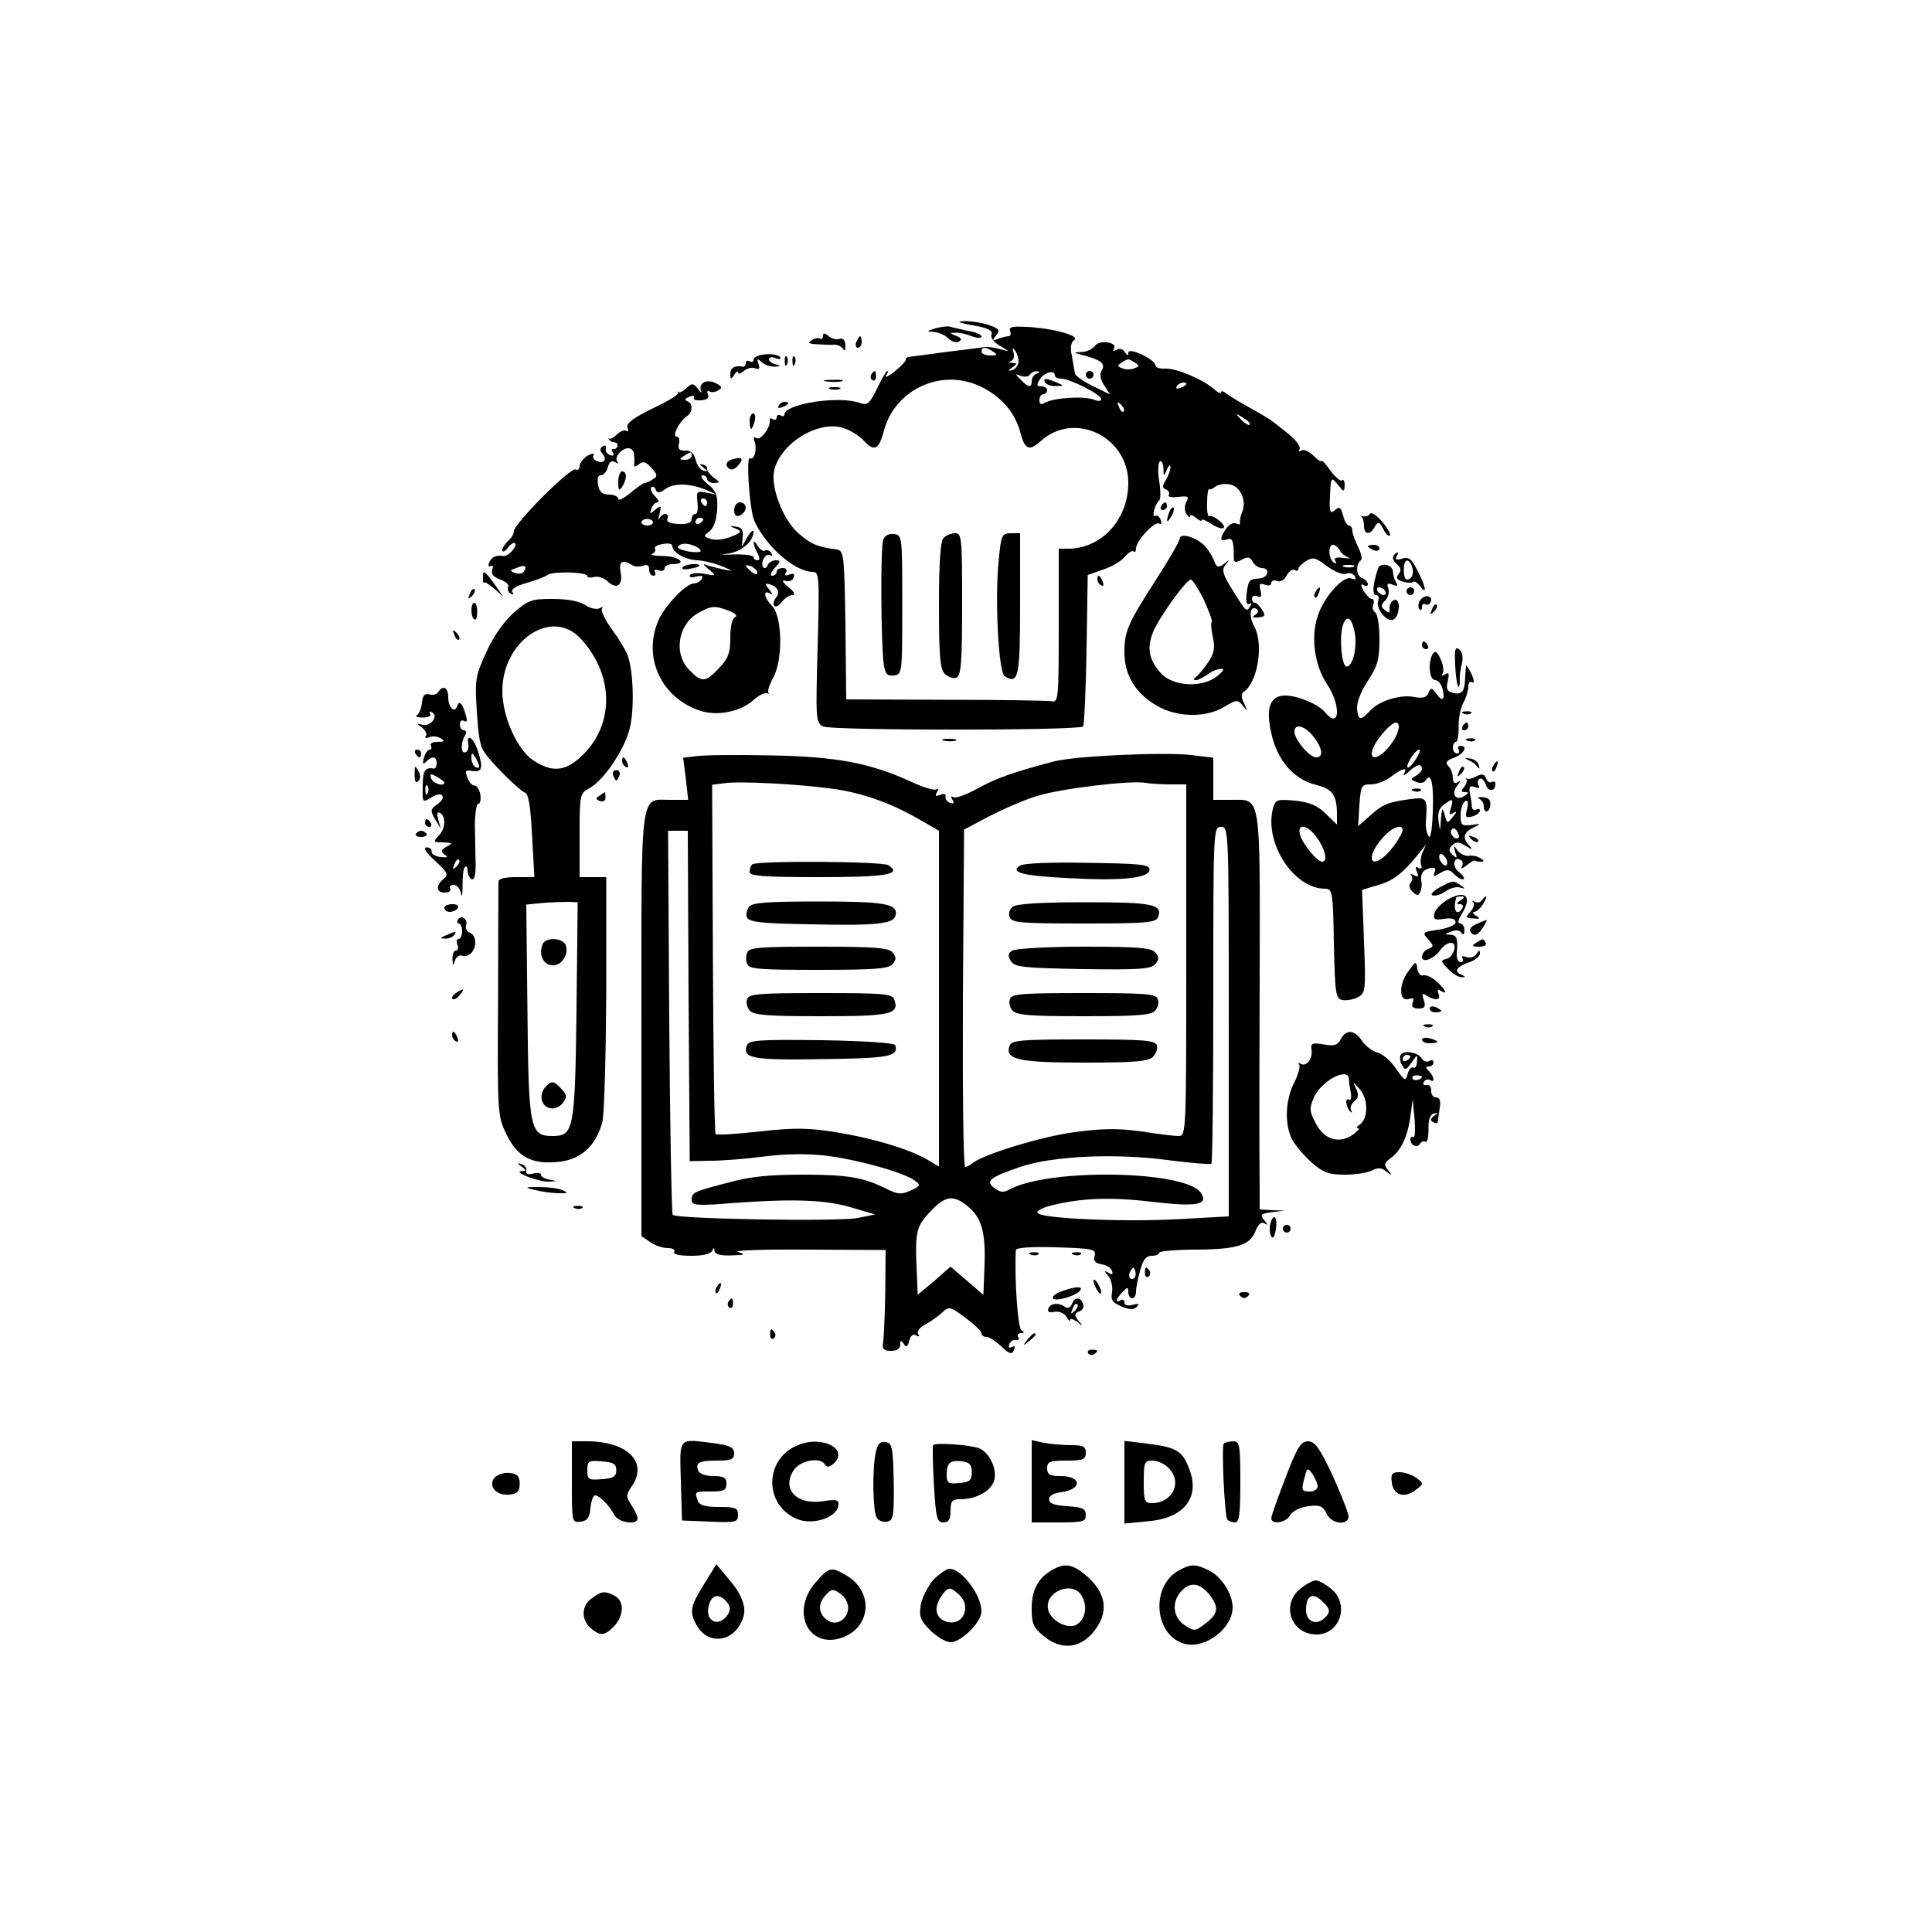 <?xml version="1.0" standalone="no"?>
<!DOCTYPE svg PUBLIC "-//W3C//DTD SVG 20010904//EN"
 "http://www.w3.org/TR/2001/REC-SVG-20010904/DTD/svg10.dtd">
<svg version="1.0" xmlns="http://www.w3.org/2000/svg"
 width="500pt" height="500pt" viewBox="0 0 500 500"
 preserveAspectRatio="xMidYMid meet">

<g transform="translate(0,500) scale(0.1,-0.1)"
fill="#000000" stroke="none">
<path d="M2518 4158 c39 -7 52 -13 48 -24 -3 -8 6 -20 22 -29 26 -15 26 -16 2
-9 -14 4 -32 7 -40 6 -8 -1 -51 -7 -95 -12 -44 -6 -88 -12 -97 -13 -9 0 -15
-4 -14 -7 2 -3 -10 -16 -27 -30 -17 -14 -28 -19 -24 -12 5 6 6 12 3 12 -2 0
-14 -20 -26 -45 -19 -39 -25 -45 -44 -38 -54 20 -196 -2 -196 -30 0 -5 -4 -5
-10 -2 -5 3 -10 1 -10 -5 0 -6 -5 -8 -10 -5 -6 4 -9 3 -8 -2 4 -16 -23 -54
-34 -47 -7 5 -9 1 -5 -9 7 -19 -1 -49 -12 -43 -11 7 -1 -138 12 -164 32 -67
105 -130 151 -130 16 0 17 -15 12 -195 -5 -186 -5 -195 14 -205 20 -11 663
-11 673 0 3 3 7 92 9 198 l3 194 40 14 c22 7 47 22 56 33 9 11 19 17 23 14 3
-4 6 0 6 8 1 20 48 71 60 64 6 -3 7 1 4 9 -3 9 -10 14 -14 11 -5 -3 -6 4 -3
15 3 11 9 22 13 25 4 2 4 25 0 50 -4 25 -3 48 2 51 4 3 8 -5 9 -18 0 -22 1
-22 9 -3 5 11 9 14 9 7 1 -7 -5 -22 -11 -33 -11 -17 -10 -23 0 -26 6 -3 10 -9
7 -14 -4 -5 8 -7 24 -5 26 3 29 1 21 -13 -5 -10 -5 -23 1 -32 5 -7 9 -10 9 -5
0 5 7 3 15 -4 8 -7 15 -10 15 -6 0 4 11 -1 25 -10 14 -9 29 -14 32 -10 7 7
-29 36 -38 30 -3 -2 -6 14 -5 36 0 21 3 37 5 34 2 -2 10 1 17 7 8 6 25 8 39 5
27 -7 42 -44 29 -73 -4 -10 -6 -22 -5 -26 1 -5 -3 -5 -9 -2 -6 4 -18 -1 -25
-11 -19 -25 -19 -38 0 -30 15 5 18 -3 18 -46 0 -14 3 -15 20 -7 16 9 22 8 29
-5 5 -9 16 -16 23 -16 24 0 17 -26 -6 -27 -27 -2 -28 -4 -33 -41 -2 -20 1 -29
7 -25 6 3 7 1 3 -5 -10 -17 -10 -17 -45 39 -27 43 -30 54 -19 68 12 14 11 14
-4 2 -16 -12 -19 -10 -27 10 -5 13 -17 31 -27 40 -24 21 -61 30 -61 15 0 -6
-25 -50 -56 -98 -79 -123 -87 -141 -87 -196 0 -60 29 -107 85 -139 52 -30 127
-31 174 -2 32 19 34 19 48 2 13 -16 13 -16 3 6 -8 15 -8 26 -2 30 37 24 53
124 28 170 -15 27 -11 55 6 45 6 -4 5 -10 -3 -15 -10 -6 -8 -8 7 -7 18 2 20 5
10 20 -6 10 -14 18 -18 18 -5 0 -8 5 -8 11 0 6 6 9 14 6 10 -4 12 0 8 15 -4
17 -2 20 11 15 10 -4 17 -2 17 4 0 6 7 9 15 5 9 -3 19 3 25 15 6 11 15 17 21
14 5 -4 9 -2 9 2 0 5 9 14 20 21 18 11 25 9 54 -13 19 -14 40 -23 49 -20 8 4
18 1 23 -6 5 -9 2 -10 -9 -6 -21 8 -71 -48 -87 -98 -18 -54 -8 -127 24 -175
38 -57 33 -120 -5 -73 -18 21 -71 43 -103 43 -39 0 -51 -32 -36 -97 15 -70 58
-120 115 -134 44 -11 55 -26 55 -78 l0 -25 -30 29 c-21 21 -42 29 -79 33 -48
4 -50 3 -57 -22 -22 -89 55 -206 135 -206 19 0 21 -7 23 -142 3 -131 5 -143
22 -146 10 -2 28 1 40 7 20 11 21 17 16 145 l-5 133 43 13 c39 11 66 33 107
85 l16 20 -9 -20 c-5 -11 -7 -26 -4 -34 3 -8 0 -11 -7 -7 -7 5 -9 1 -4 -10 5
-13 3 -15 -8 -9 -8 4 -11 5 -7 0 4 -4 4 -13 -1 -19 -6 -7 -4 -16 5 -24 12 -11
15 -11 20 1 3 8 4 18 3 23 -4 21 2 32 20 37 14 3 18 1 14 -10 -5 -13 -3 -13
15 -2 17 10 23 10 37 -5 10 -9 20 -14 23 -11 3 3 -3 11 -13 19 -18 13 -13 42
6 30 5 -3 6 -11 2 -17 -4 -7 1 -5 12 3 10 8 20 14 22 13 1 -2 9 -3 16 -3 9 0
8 3 -2 9 -7 5 -21 8 -30 6 -9 -1 -22 5 -29 14 -10 14 -11 14 -6 -4 6 -16 5
-18 -7 -7 -10 9 -10 15 -1 24 10 10 17 10 35 -1 18 -11 20 -11 10 0 -19 19
-16 35 10 47 21 11 21 11 -5 7 -25 -3 -28 -1 -28 25 0 16 5 32 11 36 8 5 10
-1 6 -19 -6 -22 -4 -24 13 -20 11 3 20 10 20 15 0 5 -4 6 -10 3 -5 -3 -10 0
-11 7 0 7 -2 23 -5 35 -3 17 0 21 13 16 10 -4 14 -2 9 5 -3 6 -2 13 3 16 5 4
12 -3 16 -14 6 -20 25 -19 25 1 0 6 -4 8 -9 5 -5 -3 -12 1 -15 9 -4 12 -10 13
-25 6 -10 -6 -21 -8 -25 -6 -3 3 -4 2 -1 -2 3 -3 0 -12 -6 -20 -9 -10 -8 -13
2 -13 11 0 11 -2 -1 -10 -22 -14 -36 5 -19 26 9 12 10 15 2 10 -9 -5 -13 -1
-13 11 0 11 -5 24 -12 31 -8 8 -5 14 15 21 26 10 37 31 16 31 -5 0 -7 -4 -4
-10 3 -5 1 -10 -4 -10 -6 0 -11 7 -11 15 0 8 4 15 8 15 4 0 7 17 7 37 -1 20 4
48 11 62 8 14 14 34 14 44 0 11 5 15 11 11 9 -5 -3 28 -16 44 -1 1 -2 -11 -3
-28 -1 -40 -8 -49 -32 -43 -16 4 -18 11 -13 31 4 19 3 23 -7 17 -8 -5 -11 -4
-6 3 3 6 1 22 -6 37 -8 18 -14 22 -20 13 -13 -22 -9 -68 6 -68 7 0 16 -10 19
-22 8 -29 0 -36 -16 -13 -12 16 -14 16 -20 2 -5 -12 -14 -15 -36 -11 -36 8
-93 -10 -116 -36 -24 -26 -30 -25 -33 6 -1 16 10 45 28 72 25 38 30 55 30 108
0 35 -5 66 -11 69 -6 4 -8 13 -5 21 3 8 1 14 -4 14 -5 0 -14 10 -21 21 -8 15
-8 19 0 15 6 -4 11 -3 11 2 0 6 -7 13 -15 16 -16 6 -17 36 -3 46 4 3 1 18 -7
34 -8 16 -15 35 -15 42 0 8 -4 14 -9 14 -5 0 -12 12 -15 26 -6 21 -9 24 -21
14 -13 -11 -15 -5 -13 37 2 49 3 50 20 29 16 -20 17 -20 18 -2 0 11 -3 16 -7
13 -3 -4 -17 8 -30 25 -12 18 -23 29 -23 25 0 -4 -9 2 -20 13 -12 12 -26 18
-32 14 -6 -4 -8 -3 -5 4 4 5 -8 22 -25 36 -18 15 -38 30 -44 35 -5 4 -32 21
-60 36 -27 15 -55 32 -61 37 -7 6 -13 7 -13 3 0 -5 -8 -1 -17 7 -29 26 -98 55
-126 54 -15 -1 -27 3 -27 9 -1 15 -70 48 -70 32 0 -8 -3 -8 -9 2 -5 8 -14 10
-21 6 -8 -5 -11 -4 -7 2 11 17 -37 25 -49 8 -6 -8 -22 -16 -35 -16 -21 -1 -21
-2 -4 -6 54 -14 66 -23 57 -40 -7 -12 -5 -24 6 -41 l15 -23 -45 22 c-24 12
-45 26 -46 33 -1 6 -5 26 -8 45 -5 22 -2 36 6 41 17 11 -57 31 -123 34 -37 2
-47 0 -43 -11 3 -7 1 -13 -3 -13 -5 0 -18 -3 -28 -7 -15 -6 -16 -4 -5 9 11 14
8 17 -19 27 -18 6 -46 10 -63 10 -23 -1 -16 -4 22 -11z m52 -68 c12 -8 11 -10
-7 -10 -13 0 -23 5 -23 10 0 13 11 13 30 0z m66 -28 c-2 -9 -9 -18 -17 -20
-11 -3 -11 -1 1 7 13 10 13 11 0 12 -9 0 -11 2 -3 5 7 3 9 13 6 22 -4 13 -3
14 5 3 5 -7 9 -21 8 -29z m302 -1 c11 -7 11 -9 -2 -14 -9 -4 -23 -4 -32 0 -13
5 -13 7 -2 14 7 5 15 9 18 9 3 0 11 -4 18 -9z m-255 -28 c-7 -2 -13 -11 -13
-19 0 -18 -8 -18 -28 3 -16 16 -16 16 0 10 10 -3 20 -2 23 3 4 6 12 10 18 9 9
0 9 -2 0 -6z m47 -5 c0 -4 7 -8 16 -8 23 0 104 -41 104 -53 0 -5 -8 -6 -17 -2
-27 11 -107 6 -130 -8 -8 -5 -13 -3 -13 7 0 9 5 16 10 16 6 0 10 5 10 10 0 6
-7 10 -15 10 -12 0 -13 4 -4 18 12 19 39 26 39 10z m-195 -27 c54 -25 91 -67
105 -118 12 -47 23 -52 54 -24 87 78 226 11 226 -109 0 -94 -69 -170 -156
-170 l-24 0 0 -199 c0 -184 -1 -199 -17 -196 -10 2 -134 4 -275 4 l-258 1 -2
192 c-3 184 -4 193 -23 196 -51 7 -67 14 -100 43 -39 35 -72 120 -61 163 18
73 122 133 185 106 16 -6 37 -20 47 -31 27 -29 39 -23 52 28 29 105 147 160
247 114z m535 5 c0 -2 -7 -7 -16 -10 -8 -3 -12 -2 -9 4 6 10 25 14 25 6z
m-162 -71 c-3 -3 -9 2 -12 12 -6 14 -5 15 5 6 7 -7 10 -15 7 -18z m326 -34
c-2 -3 -12 3 -22 13 -16 17 -16 18 5 5 12 -7 20 -15 17 -18z m233 -325 c4 -8
15 -16 23 -19 8 -2 2 -3 -13 -1 -19 3 -26 0 -21 -8 4 -7 3 -8 -4 -4 -14 9 -16
46 -2 46 5 0 13 -6 17 -14z m36 -43 c-7 -2 -19 -2 -25 0 -7 3 -2 5 12 5 14 0
19 -2 13 -5z m-388 -84 c13 -29 23 -55 21 -58 -3 -4 -1 -22 3 -41 6 -27 3 -42
-13 -65 -11 -16 -25 -33 -31 -37 -7 -5 -7 -8 1 -8 5 0 19 7 30 15 10 8 26 14
34 14 10 1 6 -6 -10 -19 -38 -30 -110 -27 -143 5 -33 34 -40 67 -23 109 16 39
86 136 98 136 4 0 19 -23 33 -51z m391 -86 c7 -38 -5 -88 -21 -88 -12 0 -19
68 -11 102 9 34 24 28 32 -14z m114 -244 c0 -26 -41 -78 -62 -79 -16 0 -7 30
18 59 26 32 44 40 44 20z m-221 -25 c24 -31 27 -54 7 -54 -17 0 -56 46 -56 66
0 23 27 16 49 -12z m265 -59 c-9 -14 -19 -24 -21 -21 -6 6 20 46 30 46 4 0 0
-11 -9 -25z m16 -25 c0 -5 -7 -13 -16 -18 -15 -8 -14 -10 2 -16 9 -4 21 -2 24
5 14 22 21 -10 18 -85 -2 -45 -6 -69 -11 -60 -5 8 -8 25 -7 37 5 58 2 64 -32
60 -62 -8 -78 -13 -110 -42 l-33 -29 3 54 c4 51 5 54 30 54 15 0 38 9 52 20
29 22 44 26 34 8 -4 -7 2 -5 12 5 20 19 34 22 34 7z m75 -101 c-6 -16 -4 -20
6 -13 10 6 10 3 -1 -10 -14 -18 -15 -18 -21 5 -6 21 -7 19 -10 -11 -2 -34 -2
-34 -6 -5 -3 20 1 33 13 42 24 18 26 17 19 -8z m-346 -78 c21 -30 28 -61 13
-61 -13 0 -49 43 -57 68 -10 33 19 29 44 -7z m221 21 c0 -11 -30 -55 -48 -69
-39 -32 -44 2 -6 46 24 29 54 41 54 23z m145 -20 c-8 -8 -25 10 -19 20 4 6 9
5 15 -3 4 -7 6 -15 4 -17z m-31 -57 c3 -8 1 -15 -3 -15 -5 0 -11 7 -15 15 -3
8 -1 15 3 15 5 0 11 -7 15 -15z"/>
<path d="M2705 4010 c3 -5 16 -10 28 -9 21 0 21 1 2 9 -28 12 -37 12 -30 0z"/>
<path d="M2286 3604 c-8 -20 -6 -271 1 -322 4 -27 9 -32 27 -30 21 3 21 7 21
183 0 176 0 180 -21 183 -13 2 -24 -4 -28 -14z"/>
<path d="M2442 3608 c-8 -8 -12 -61 -12 -174 0 -133 3 -165 15 -178 9 -8 22
-13 30 -10 12 5 15 37 15 190 0 171 -1 184 -18 184 -10 0 -23 -5 -30 -12z"/>
<path d="M2585 3554 c-11 -100 -1 -294 15 -304 36 -22 40 -3 40 186 l0 184
-24 0 c-23 0 -25 -5 -31 -66z"/>
<path d="M3658 2953 c7 -3 16 -2 19 1 4 3 -2 6 -13 5 -11 0 -14 -3 -6 -6z"/>
<path d="M2420 4150 c-23 -7 -23 -8 -3 -9 12 -1 29 -8 37 -17 9 -8 21 -12 28
-8 8 5 6 10 -8 15 -16 6 -16 8 -2 8 9 1 28 -3 42 -9 14 -5 26 -6 26 -1 0 5
-16 12 -36 15 -19 4 -41 9 -47 11 -7 1 -23 -1 -37 -5z"/>
<path d="M2130 4131 c0 -7 -4 -10 -8 -7 -4 2 -14 1 -22 -5 -11 -6 -7 -9 15
-10 17 -1 37 -2 45 -1 8 0 18 -5 22 -11 4 -7 6 -3 6 10 -1 13 -7 19 -15 16 -7
-3 -20 0 -28 7 -11 9 -15 9 -15 1z"/>
<path d="M2216 4115 c-3 -8 -1 -15 4 -15 6 0 10 7 10 15 0 8 -2 15 -4 15 -2 0
-6 -7 -10 -15z"/>
<path d="M1973 4082 c-13 -2 -23 -8 -23 -13 0 -6 -4 -7 -10 -4 -5 3 -10 1 -10
-4 0 -6 -3 -10 -7 -10 -22 4 -33 -3 -33 -18 0 -15 2 -16 10 -3 5 8 10 11 10 6
0 -5 7 -3 15 4 8 7 21 10 29 7 11 -4 13 -1 9 11 -5 14 -3 15 8 5 7 -7 22 -12
34 -12 16 1 17 2 3 6 -10 2 -18 8 -18 13 0 5 7 7 15 4 8 -4 15 -4 15 -1 0 8
-24 13 -47 9z"/>
<path d="M2031 4064 c0 -11 3 -14 6 -6 3 7 2 16 -1 19 -3 4 -6 -2 -5 -13z"/>
<path d="M2051 4064 c0 -11 3 -14 6 -6 3 7 2 16 -1 19 -3 4 -6 -2 -5 -13z"/>
<path d="M2255 4031 c-3 -5 -2 -12 3 -15 5 -3 9 1 9 9 0 17 -3 19 -12 6z"/>
<path d="M2810 4030 c0 -5 5 -10 10 -10 6 0 10 5 10 10 0 6 -4 10 -10 10 -5 0
-10 -4 -10 -10z"/>
<path d="M1821 4010 c-8 -4 -10 -14 -7 -21 4 -8 1 -6 -7 4 -13 16 -16 16 -30
3 -8 -8 -17 -13 -21 -11 -3 3 -4 2 -1 -2 3 -3 -27 -22 -66 -40 -51 -25 -69
-39 -65 -49 3 -8 2 -13 -3 -9 -5 3 -16 -1 -24 -9 -8 -8 -17 -13 -21 -11 -3 3
-3 2 0 -2 3 -5 10 -8 15 -8 5 0 8 -4 7 -10 -2 -5 -7 -9 -11 -7 -5 1 -5 -3 -1
-9 4 -7 2 -10 -7 -7 -8 3 -13 11 -11 17 1 7 -2 10 -8 6 -8 -5 -8 -11 -1 -19
13 -16 4 -27 -15 -19 -8 3 -11 10 -8 15 4 6 -3 5 -15 -1 -11 -7 -21 -19 -21
-27 0 -8 -5 -12 -10 -9 -12 8 -160 -140 -160 -160 0 -7 -7 -18 -15 -25 -8 -7
-15 -18 -15 -24 0 -6 7 -3 14 6 7 10 16 15 19 12 7 -7 -18 -35 -30 -33 -19 3
-31 -2 -37 -17 -3 -8 -2 -12 4 -9 6 3 7 -1 4 -9 -4 -11 3 -19 21 -26 14 -5 24
-14 20 -19 -3 -5 0 -13 6 -17 8 -4 9 -3 5 4 -4 7 10 16 36 23 24 7 48 16 55
21 13 10 103 8 103 -3 0 -4 8 -5 19 -2 10 2 25 -3 34 -12 23 -22 40 -9 33 25
-5 28 5 33 31 17 6 -4 18 -4 27 -1 11 4 16 1 16 -10 0 -9 5 -16 11 -16 5 0 7
4 4 10 -3 6 1 7 9 4 9 -3 16 -1 16 5 0 6 9 11 20 11 40 0 19 20 -22 21 -24 0
-37 3 -30 6 6 2 10 8 7 13 -3 4 6 10 20 12 14 3 25 1 25 -5 0 -17 34 -36 65
-37 17 -1 46 -8 65 -16 26 -11 28 -13 8 -9 -14 3 -34 8 -45 11 -16 6 -16 5 2
-10 19 -16 19 -17 -12 -11 -17 3 -34 2 -37 -3 -4 -6 3 -8 16 -4 14 3 19 2 14
-6 -4 -7 -13 -12 -20 -12 -21 0 -77 -59 -93 -98 -40 -96 10 -200 111 -232 45
-14 105 -1 138 30 11 10 25 17 32 16 6 -2 8 -1 5 1 -4 2 2 21 13 41 25 48 22
158 -4 184 -21 21 -24 43 -5 32 7 -5 7 -2 -2 10 -12 15 -12 17 0 14 21 -5 29
-21 17 -35 -6 -8 -8 -17 -4 -21 4 -4 13 1 20 11 7 9 19 17 27 17 9 0 4 9 -11
21 -15 12 -18 19 -8 16 9 -3 19 0 22 8 3 10 0 12 -11 8 -11 -4 -14 -2 -9 5 4
7 1 12 -8 12 -9 0 -16 -4 -16 -10 0 -5 -5 -10 -12 -10 -6 0 -3 9 7 20 16 17
16 20 2 20 -8 0 -17 -6 -20 -12 -2 -7 -7 -10 -11 -7 -10 10 5 40 17 32 6 -3 7
-1 3 6 -4 6 -11 9 -16 6 -5 -3 -13 3 -19 12 -14 23 -14 7 -1 -18 7 -13 7 -19
0 -19 -5 0 -10 4 -10 8 0 5 -24 8 -52 7 -30 -1 -37 0 -16 2 36 4 69 32 68 58
-1 5 -7 -1 -16 -15 l-14 -25 2 25 c2 18 -2 25 -17 27 -19 3 -19 2 -1 -5 17 -7
16 -10 -12 -21 -17 -7 -40 -10 -52 -6 -20 6 -20 8 -4 20 11 8 18 28 20 56 2
37 -2 48 -24 66 -15 12 -21 22 -14 23 6 0 12 -4 12 -10 0 -5 8 -10 18 -10 16
1 16 2 -1 14 -10 8 -18 18 -17 22 1 5 -4 10 -12 12 -9 2 -8 0 2 -8 13 -10 13
-11 0 -8 -8 3 -17 15 -20 29 -4 16 -13 24 -27 23 -15 -1 -19 4 -16 17 3 11 0
19 -6 19 -13 0 7 40 27 53 15 10 16 34 0 39 -7 3 -5 7 6 11 9 4 15 3 12 -2 -3
-5 5 -8 18 -7 16 1 22 6 18 15 -3 8 -1 12 4 8 6 -3 16 -2 23 3 11 6 10 10 -6
18 -10 6 -25 7 -32 2z m-180 -187 c1 -10 1 -22 0 -27 -1 -5 4 -4 12 2 11 9 18
8 33 -9 16 -17 16 -22 4 -29 -8 -6 -18 -10 -22 -10 -3 0 -20 -12 -37 -26 -17
-14 -31 -21 -31 -15 0 6 -11 11 -24 11 -17 0 -25 7 -28 25 -3 16 -1 25 7 25 7
0 15 9 18 21 4 14 10 18 19 13 7 -4 10 -4 6 1 -10 10 10 35 28 35 8 0 15 -8
15 -17z m149 -3 c0 -5 -8 -10 -17 -10 -15 0 -16 2 -3 10 19 12 20 12 20 0z
m40 -89 l25 -11 -27 5 c-25 5 -26 3 -23 -25 2 -16 0 -30 -5 -30 -6 0 -10 -6
-10 -14 0 -9 -11 -13 -34 -12 -22 1 -32 5 -29 14 3 6 1 12 -5 12 -6 0 -13 -6
-16 -12 -3 -7 -3 -2 1 12 5 22 4 23 -11 11 -14 -12 -16 -12 -10 3 3 9 10 16
16 16 5 0 2 7 -7 16 -9 9 -13 19 -9 23 4 3 9 0 11 -6 4 -10 10 -10 26 2 22 16
66 14 107 -4z m0 -31 c0 -5 -2 -10 -4 -10 -3 0 -8 5 -11 10 -3 6 -1 10 4 10 6
0 11 -4 11 -10z m-140 -52 c0 -4 -7 -8 -15 -8 -8 0 -15 4 -15 8 0 5 7 9 15 9
8 0 15 -4 15 -9z m130 8 c0 -3 -4 -8 -10 -11 -5 -3 -10 -1 -10 4 0 6 5 11 10
11 6 0 10 -2 10 -4z m-9 -84 c-7 -2 -24 -1 -38 3 -20 5 -23 9 -13 15 7 5 24 3
38 -3 13 -6 19 -13 13 -15z m-455 -51 c-4 -6 -14 -7 -23 -4 -15 6 -14 7 3 13
22 9 29 6 20 -9z m604 -3 c0 -6 -6 -5 -15 2 -8 7 -15 14 -15 16 0 2 7 1 15 -2
8 -4 15 -11 15 -16z m-73 -99 c16 -6 22 -13 16 -16 -8 -3 -13 -23 -13 -53 0
-39 -5 -54 -29 -79 -35 -37 -45 -38 -76 -6 -43 42 -31 120 23 149 33 19 43 19
79 5z"/>
<path d="M1600 3753 c0 -22 2 -25 10 -13 13 20 13 40 0 40 -5 0 -10 -12 -10
-27z"/>
<path d="M2138 4013 c12 -2 30 -2 40 0 9 3 -1 5 -23 4 -22 0 -30 -2 -17 -4z"/>
<path d="M2148 3993 c6 -2 18 -2 25 0 6 3 1 5 -13 5 -14 0 -19 -2 -12 -5z"/>
<path d="M2015 3950 c-3 -6 1 -7 9 -4 18 7 21 14 7 14 -6 0 -13 -4 -16 -10z"/>
<path d="M1940 3910 c0 -11 2 -20 4 -20 2 0 6 9 9 20 3 11 1 20 -4 20 -5 0 -9
-9 -9 -20z"/>
<path d="M1898 3812 c-19 -4 -24 -17 -9 -26 5 -3 14 1 21 9 15 18 12 23 -12
17z"/>
<path d="M1900 3680 c0 -13 5 -18 15 -14 8 4 15 12 15 20 0 8 -7 14 -15 14 -8
0 -15 -9 -15 -20z"/>
<path d="M3005 3690 c-3 -5 -1 -10 4 -10 6 0 11 5 11 10 0 6 -2 10 -4 10 -3 0
-8 -4 -11 -10z"/>
<path d="M3026 3675 c-9 -26 -7 -32 5 -12 6 10 9 21 6 23 -2 3 -7 -2 -11 -11z"/>
<path d="M3545 3670 c-3 -5 -11 -8 -18 -6 -7 1 -9 1 -4 -1 4 -3 7 -13 7 -24 0
-23 16 -25 28 -2 9 14 11 14 22 -6 6 -13 14 -20 17 -17 3 3 -6 19 -20 36 -14
16 -28 26 -32 20z"/>
<path d="M3540 3586 c0 -2 7 -6 15 -10 8 -3 15 -1 15 4 0 6 -7 10 -15 10 -8 0
-15 -2 -15 -4z"/>
<path d="M3606 3561 c-3 -5 1 -14 9 -21 11 -9 12 -16 5 -25 -8 -10 -6 -15 10
-20 12 -4 24 -4 27 -1 3 3 12 -2 19 -12 19 -25 13 4 -10 46 -13 26 -21 32 -38
26 -14 -4 -18 -2 -14 5 4 6 5 11 2 11 -3 0 -7 -4 -10 -9z m48 -27 c7 -17 0
-34 -13 -34 -5 0 -8 11 -8 25 0 28 12 33 21 9z"/>
<path d="M1766 3531 c-3 -4 6 -6 19 -3 14 2 25 6 25 8 0 8 -39 4 -44 -5z"/>
<path d="M3566 3528 c-14 -43 -15 -68 -5 -68 6 0 9 -6 6 -14 -8 -20 21 -56 38
-50 18 7 21 58 3 51 -7 -2 -12 -12 -12 -21 2 -13 -1 -14 -12 -5 -11 9 -11 13
1 25 8 8 11 22 8 31 -5 13 -2 15 11 10 12 -5 15 -3 9 6 -4 6 -8 19 -8 27 0 19
-34 26 -39 8z m19 -58 c3 -5 2 -10 -4 -10 -5 0 -13 5 -16 10 -3 6 -2 10 4 10
5 0 13 -4 16 -10z"/>
<path d="M1250 3510 c0 -5 0 -12 0 -15 0 -3 2 -4 4 -2 2 1 14 -7 27 -18 l22
-20 -23 33 c-25 34 -30 38 -30 22z"/>
<path d="M2840 3501 c0 -6 4 -13 10 -16 6 -3 7 1 4 9 -7 18 -14 21 -14 7z"/>
<path d="M1216 3463 c-6 -14 -5 -15 5 -6 7 7 10 15 7 18 -3 3 -9 -2 -12 -12z"/>
<path d="M3405 3469 c-4 -6 -5 -12 -2 -15 2 -3 7 2 10 11 7 17 1 20 -8 4z"/>
<path d="M3640 3470 c0 -5 5 -10 10 -10 6 0 10 5 10 10 0 6 -4 10 -10 10 -5 0
-10 -4 -10 -10z"/>
<path d="M3673 3443 c-3 -8 -3 -17 1 -20 3 -4 6 -1 6 6 0 7 4 10 9 7 5 -3 11
0 14 7 3 8 -2 14 -10 14 -8 0 -17 -7 -20 -14z"/>
<path d="M1328 3413 c-25 -23 -53 -63 -70 -102 -26 -56 -29 -72 -25 -135 5
-86 9 -107 22 -125 21 -30 91 -98 103 -102 10 -3 15 -35 19 -112 l6 -107 -47
0 c-30 0 -46 -4 -46 -12 0 -7 -1 -146 -1 -309 -2 -289 -1 -298 21 -343 28 -60
66 -80 134 -73 59 5 99 42 115 104 5 21 9 172 10 336 l0 297 -34 0 -35 0 0
108 c0 106 1 109 25 122 36 19 89 96 104 152 13 47 11 151 -5 193 -4 11 -22
41 -40 66 -19 25 -30 50 -26 54 4 5 1 5 -6 1 -7 -4 -24 -1 -37 8 -15 10 -46
16 -85 16 -55 0 -63 -3 -102 -37z m174 -65 c86 -92 89 -219 8 -300 -45 -45
-80 -49 -131 -15 -41 28 -78 111 -79 177 -1 131 127 218 202 138z m-10 -963
c-4 -309 -7 -325 -62 -325 -59 0 -62 19 -65 325 l-3 274 41 4 c23 2 53 3 67 3
l25 -1 -3 -280z"/>
<path d="M1404 2556 c-10 -26 1 -51 23 -54 25 -4 46 27 37 52 -8 20 -53 21
-60 2z"/>
<path d="M1410 2185 c-16 -20 -9 -49 14 -53 11 -3 26 4 33 14 11 15 10 21 -4
36 -20 22 -27 22 -43 3z"/>
<path d="M1220 3421 c0 -11 3 -22 8 -24 4 -3 7 6 7 19 0 13 -3 24 -7 24 -5 0
-8 -9 -8 -19z"/>
<path d="M3706 3423 c-6 -14 -5 -15 5 -6 7 7 10 15 7 18 -3 3 -9 -2 -12 -12z"/>
<path d="M1176 3357 c3 -10 9 -15 12 -12 3 3 0 11 -7 18 -10 9 -11 8 -5 -6z"/>
<path d="M3680 3330 c0 -5 5 -10 11 -10 5 0 7 5 4 10 -3 6 -8 10 -11 10 -2 0
-4 -4 -4 -10z"/>
<path d="M3766 3279 c1 -28 5 -53 8 -56 2 -3 4 3 4 13 -1 11 1 31 5 45 4 17 2
31 -6 38 -11 9 -13 1 -11 -40z"/>
<path d="M1134 3209 c-3 -6 -14 -9 -23 -6 -12 3 -17 -3 -19 -21 -1 -14 -7 -29
-13 -33 -6 -3 1 -6 15 -6 15 0 23 4 19 10 -3 6 -1 7 6 3 17 -11 -7 -39 -28
-31 -13 4 -13 2 1 -8 10 -8 14 -18 10 -22 -4 -5 0 -6 9 -3 9 4 22 2 30 -3 11
-7 8 -9 -9 -9 -13 0 -20 -4 -17 -10 3 -5 2 -10 -3 -10 -5 0 -12 -10 -15 -21
-4 -17 -3 -19 6 -10 15 15 27 14 27 -4 0 -8 -3 -14 -7 -14 -23 4 -29 -5 -29
-45 -1 -44 -1 -44 22 -30 28 19 43 1 15 -18 -17 -12 -18 -16 -5 -38 l15 -25
-7 24 c-4 16 -3 21 5 17 16 -10 14 -42 -5 -60 -14 -15 -13 -16 13 -16 25 -1
26 -2 9 -11 -15 -9 -16 -13 -5 -21 10 -6 7 -8 -11 -6 -14 2 -24 8 -23 14 1 6
-5 11 -13 11 -10 0 -1 -14 22 -35 32 -29 35 -36 23 -46 -22 -17 -21 -36 2 -36
11 0 17 5 14 10 -3 6 1 10 9 10 8 0 17 -10 19 -22 3 -13 4 -4 4 19 0 23 2 46
6 49 4 4 7 0 7 -9 0 -9 5 -19 10 -22 7 -4 11 9 11 37 -1 23 -1 69 -2 101 0 31
4 57 9 57 5 0 7 11 5 25 -3 13 -10 23 -15 22 -5 -1 -14 8 -18 20 -7 18 -6 21
10 18 27 -5 31 6 18 48 -11 37 -32 52 -26 21 2 -10 -2 -19 -8 -21 -12 -4 -12
25 0 45 4 6 2 12 -3 12 -6 0 -11 7 -11 16 0 8 5 12 11 8 8 -4 9 1 4 17 -9 31
-17 37 -22 21 -7 -19 -23 -3 -23 24 0 25 -14 32 -26 13z m106 -192 c0 -5 -4
-5 -10 -2 -5 3 -10 14 -10 23 0 15 2 15 10 2 5 -8 10 -19 10 -23z m-90 -42 c0
-12 -29 -3 -34 10 -4 13 -2 14 14 5 11 -6 20 -13 20 -15z m-43 -27 c-3 -8 -6
-5 -6 6 -1 11 2 17 5 13 3 -3 4 -12 1 -19z m74 -191 c-10 -9 -11 -8 -5 6 3 10
9 15 12 12 3 -3 0 -11 -7 -18z"/>
<path d="M3788 3153 c7 -3 16 -2 19 1 4 3 -2 6 -13 5 -11 0 -14 -3 -6 -6z"/>
<path d="M3785 3120 c-3 -5 -1 -10 4 -10 6 0 11 5 11 10 0 6 -2 10 -4 10 -3 0
-8 -4 -11 -10z"/>
<path d="M2443 3083 c9 -2 23 -2 30 0 6 3 -1 5 -18 5 -16 0 -22 -2 -12 -5z"/>
<path d="M3798 3083 c7 -3 16 -2 19 1 4 3 -2 6 -13 5 -11 0 -14 -3 -6 -6z"/>
<path d="M1075 3050 c3 -5 8 -10 11 -10 2 0 4 5 4 10 0 6 -5 10 -11 10 -5 0
-7 -4 -4 -10z"/>
<path d="M1801 3043 l-33 -4 7 -55 6 -54 -45 0 c-81 0 -76 38 -76 -580 l0
-549 22 -15 c12 -9 33 -16 46 -16 13 0 20 -4 17 -10 -4 -6 13 -10 44 -10 30 0
51 5 54 13 4 9 6 9 6 0 1 -9 16 -13 44 -12 35 1 38 2 17 9 -14 4 67 7 179 6
l203 -1 -1 -112 c-1 -62 -4 -121 -6 -131 -2 -13 3 -18 21 -18 15 0 24 6 24 16
0 12 2 12 9 2 6 -10 10 -8 14 8 4 14 10 19 18 14 7 -4 10 -3 5 4 -4 6 4 16 16
23 13 6 32 20 44 30 20 19 21 19 62 -11 23 -17 42 -35 42 -40 0 -6 6 -10 13
-10 7 0 24 -11 39 -25 21 -20 27 -21 32 -9 4 9 2 12 -5 8 -7 -4 -10 -1 -7 7 3
8 11 13 17 11 7 -1 10 2 6 8 -3 5 0 10 7 10 10 0 10 2 1 8 -9 6 -18 135 -14
207 1 6 40 9 105 7 95 -3 103 -5 99 -22 -4 -13 1 -19 18 -22 12 -2 24 -9 27
-17 3 -9 0 -11 -9 -5 -12 7 -12 5 0 -9 7 -9 11 -28 9 -41 -4 -20 1 -27 24 -37
21 -9 32 -9 40 -1 8 8 5 9 -11 5 -13 -3 -21 -1 -21 6 0 7 -4 9 -10 6 -15 -9
-12 4 5 21 13 14 15 14 15 0 0 -9 5 -16 10 -16 6 0 10 8 10 18 0 9 5 34 11 55
7 26 15 37 29 37 11 0 20 3 20 8 0 4 44 8 98 8 107 1 138 12 152 50 7 16 14
23 22 18 10 -6 10 -4 0 8 -12 15 -9 17 20 21 l33 4 -32 1 -33 2 0 68 c-1 37
-1 268 0 513 1 505 5 479 -76 479 l-44 0 0 54 0 55 -57 7 c-70 8 -302 -2 -357
-17 -106 -28 -145 -42 -195 -69 -29 -16 -58 -27 -64 -23 -6 4 -7 1 -2 -7 5 -8
3 -11 -6 -8 -8 3 -13 10 -12 16 2 7 -4 9 -14 5 -12 -5 -14 -3 -8 7 5 8 4 11
-2 7 -5 -3 -34 5 -63 19 -107 49 -193 66 -365 69 -88 2 -175 1 -194 -2z m351
-84 c77 -10 151 -36 226 -79 l52 -30 0 -435 0 -434 -32 19 c-48 27 -141 55
-236 70 -68 11 -104 12 -194 2 -61 -7 -113 -10 -116 -7 -3 3 -6 208 -7 455
l-2 449 31 4 c39 6 191 -2 278 -14z m876 11 l42 0 0 -455 c0 -445 0 -455 -20
-455 -10 0 -54 5 -97 12 -60 8 -98 8 -172 -2 -86 -11 -241 -59 -265 -81 -6 -5
-14 -9 -18 -9 -5 0 -7 196 -6 436 l3 437 64 34 c35 18 91 43 125 53 60 19 241
41 281 34 11 -2 39 -4 63 -4z m152 -614 l0 -504 -127 -7 c-138 -8 -353 1 -367
15 -5 5 8 13 30 19 76 20 155 24 263 11 119 -14 151 -8 128 24 -42 57 -391 63
-494 8 -15 -9 -25 -8 -39 3 -25 18 -13 28 66 55 86 29 250 36 388 17 56 -7
104 -11 107 -9 3 3 5 200 5 439 0 426 0 433 20 433 20 0 20 -7 20 -504z
m-1398 67 l3 -428 55 1 c30 0 92 5 138 11 54 7 110 8 160 2 82 -10 200 -43
229 -64 16 -12 16 -14 -10 -26 -24 -11 -33 -10 -60 3 -62 31 -101 38 -219 38
-88 0 -138 -5 -195 -21 -89 -23 -93 -25 -93 -45 0 -14 15 -15 113 -7 154 11
236 8 304 -13 l58 -17 -45 -9 c-47 -10 -468 -3 -479 8 -3 3 -7 228 -9 500 l-3
494 25 0 26 0 2 -427z m720 -543 c38 -29 49 -68 46 -154 l-3 -77 -42 36 -43
37 -42 -37 -43 -36 -3 73 c-4 92 0 106 39 146 36 37 56 40 91 12z m434 -187
c-10 -10 -19 5 -10 18 6 11 8 11 12 0 2 -7 1 -15 -2 -18z"/>
<path d="M1947 2763 c-4 -3 -7 -12 -7 -20 0 -10 37 -13 179 -13 175 0 217 7
180 31 -16 10 -342 12 -352 2z"/>
<path d="M1939 2654 c-6 -8 -9 -20 -6 -28 5 -12 36 -16 159 -18 181 -4 222 1
226 24 6 29 -29 35 -200 35 -129 0 -170 -3 -179 -13z"/>
<path d="M1934 2535 c-4 -8 -4 -22 0 -30 4 -13 34 -15 184 -15 147 0 182 3
192 15 10 12 10 18 0 30 -10 12 -45 15 -192 15 -150 0 -180 -2 -184 -15z"/>
<path d="M1934 2415 c-4 -8 -1 -22 6 -30 10 -12 44 -15 185 -15 180 0 204 5
189 44 -5 14 -29 16 -190 16 -156 0 -186 -2 -190 -15z"/>
<path d="M1933 2295 c-12 -34 12 -39 194 -36 174 2 199 7 190 36 -2 6 -77 11
-191 13 -163 2 -187 0 -193 -13z"/>
<path d="M2640 2760 c-28 -18 7 -27 133 -33 137 -7 202 1 202 23 0 13 -26 15
-160 17 -94 2 -166 -1 -175 -7z"/>
<path d="M2622 2654 c-9 -6 -13 -18 -9 -28 6 -14 29 -16 192 -16 159 0 186 2
192 16 13 34 -14 39 -189 39 -109 0 -176 -4 -186 -11z"/>
<path d="M2620 2540 c-12 -7 -12 -13 -4 -27 10 -16 31 -18 186 -21 147 -2 177
0 188 13 10 12 10 18 0 30 -10 12 -44 15 -184 15 -94 0 -178 -5 -186 -10z"/>
<path d="M2614 2415 c-4 -8 -1 -22 6 -30 10 -12 44 -15 185 -15 141 0 175 3
185 15 7 8 10 22 6 30 -4 13 -35 15 -191 15 -156 0 -187 -2 -191 -15z"/>
<path d="M2613 2294 c-14 -36 23 -44 193 -44 133 0 165 3 178 15 8 9 13 22 10
30 -5 13 -37 15 -190 15 -162 0 -185 -2 -191 -16z"/>
<path d="M1610 3031 c0 -6 4 -13 10 -16 6 -3 7 1 4 9 -7 18 -14 21 -14 7z"/>
<path d="M3800 3033 c8 -3 19 -11 23 -17 6 -7 7 -6 4 4 -2 8 -12 16 -23 17
-13 2 -15 1 -4 -4z"/>
<path d="M3865 3019 c-4 -6 -5 -12 -2 -15 2 -3 7 2 10 11 7 17 1 20 -8 4z"/>
<path d="M1073 2996 c0 -18 3 -24 9 -18 7 7 7 16 0 28 -8 14 -9 13 -9 -10z"/>
<path d="M3776 3003 c-6 -14 -5 -15 5 -6 7 7 10 15 7 18 -3 3 -9 -2 -12 -12z"/>
<path d="M1587 2993 c3 -7 6 -13 8 -13 2 0 5 6 8 13 3 8 -1 14 -8 14 -7 0 -11
-6 -8 -14z"/>
<path d="M1552 2941 c-11 -7 -11 -9 0 -14 9 -3 15 1 15 9 0 8 -1 14 -1 14 -1
0 -7 -4 -14 -9z"/>
<path d="M3828 2933 c6 -3 12 -11 12 -19 0 -21 16 -17 17 4 1 12 -6 18 -20 19
-12 0 -16 -1 -9 -4z"/>
<path d="M1100 2870 c0 -5 5 -10 11 -10 5 0 7 5 4 10 -3 6 -8 10 -11 10 -2 0
-4 -4 -4 -10z"/>
<path d="M1076 2842 c-2 -4 4 -8 14 -8 10 0 16 4 14 8 -3 4 -9 8 -14 8 -5 0
-11 -4 -14 -8z"/>
<path d="M3807 2829 c7 -7 15 -10 18 -7 3 3 -2 9 -12 12 -14 6 -15 5 -6 -5z"/>
<path d="M3725 2703 c-16 -9 -24 -18 -18 -20 7 -3 22 2 34 10 12 9 29 13 38
10 14 -4 14 -3 1 6 -19 13 -19 13 -55 -6z"/>
<path d="M3745 2671 c-16 -10 -32 -26 -33 -36 -3 -14 1 -17 25 -13 20 3 30 0
30 -9 0 -7 -19 -15 -44 -19 -42 -6 -43 -7 -27 -25 15 -17 15 -19 0 -25 -9 -3
-16 -12 -16 -20 0 -18 31 -6 48 18 7 10 19 18 27 18 19 0 7 -38 -13 -42 -14
-3 -13 -7 6 -26 12 -12 28 -22 35 -21 10 0 10 2 0 6 -21 8 -15 20 17 32 17 5
30 16 30 23 0 10 -2 10 -9 -1 -5 -8 -16 -11 -26 -8 -9 4 -14 3 -10 -3 3 -6 1
-10 -5 -10 -6 0 -11 10 -10 23 4 39 0 47 -17 48 -15 0 -15 2 2 8 12 5 23 4 27
-3 5 -7 8 -4 8 7 0 9 -5 17 -11 17 -7 0 -6 8 3 23 30 47 11 66 -37 38z m35 -1
c-11 -7 -11 -10 -2 -10 7 0 10 -4 7 -10 -15 -24 -26 -5 -16 28 1 1 7 2 14 2 8
0 7 -4 -3 -10z"/>
<path d="M3835 2670 c-4 -6 -12 -7 -18 -4 -7 4 -9 3 -4 -1 4 -5 0 -16 -8 -25
-13 -14 -12 -16 8 -17 17 -2 19 0 7 7 -8 5 -10 10 -5 10 6 0 16 9 23 20 7 11
10 20 8 20 -3 0 -8 -5 -11 -10z"/>
<path d="M1150 2650 c0 -5 6 -10 14 -10 8 0 18 5 21 10 3 6 -3 10 -14 10 -12
0 -21 -4 -21 -10z"/>
<path d="M1185 2620 c-3 -5 -2 -10 2 -10 5 0 9 -9 9 -20 0 -11 -4 -20 -9 -20
-5 0 -7 -7 -3 -15 3 -8 1 -15 -4 -15 -6 0 -9 -10 -9 -22 1 -19 2 -19 6 -5 3
10 11 16 18 14 7 -3 18 0 24 6 16 16 14 47 -3 53 -8 3 -12 12 -10 19 6 16 -12
29 -21 15z"/>
<path d="M3822 2609 c-13 -5 -20 -13 -17 -19 9 -15 19 -12 33 10 7 11 11 20
10 19 -2 0 -13 -4 -26 -10z"/>
<path d="M1155 2580 c-16 -7 -17 -9 -3 -9 9 -1 20 4 23 9 7 11 7 11 -20 0z"/>
<path d="M3820 2560 c-12 -8 -10 -10 8 -10 13 0 20 4 17 10 -7 12 -6 12 -25 0z"/>
<path d="M3643 2484 c-24 -34 -22 -79 4 -69 11 3 13 1 9 -10 -4 -10 1 -15 15
-15 16 0 19 4 14 21 -6 17 -4 20 6 13 24 -15 38 -13 32 4 -4 10 -2 13 5 8 20
-12 14 2 -10 24 -12 11 -28 18 -35 16 -6 -3 -13 5 -15 17 -3 21 -4 20 -25 -9z"/>
<path d="M1180 2430 c-8 -5 -12 -12 -9 -15 4 -3 12 1 19 10 14 17 11 19 -10 5z"/>
<path d="M3700 2390 c0 -6 7 -10 15 -10 8 0 15 2 15 4 0 2 -7 6 -15 10 -8 3
-15 1 -15 -4z"/>
<path d="M3688 2343 c7 -3 16 -2 19 1 4 3 -2 6 -13 5 -11 0 -14 -3 -6 -6z"/>
<path d="M1170 2321 c0 -6 4 -13 10 -16 6 -3 7 1 4 9 -7 18 -14 21 -14 7z"/>
<path d="M3470 2311 c-8 -16 -17 -19 -44 -14 -30 5 -34 3 -32 -13 4 -24 -13
-46 -28 -37 -6 3 -8 3 -4 -2 4 -4 -2 -25 -12 -46 -24 -45 -26 -109 -6 -148 8
-15 31 -42 51 -60 30 -26 44 -31 86 -31 28 0 59 5 70 11 15 8 25 7 37 -3 15
-11 16 -11 4 4 -11 14 -10 18 6 30 27 19 45 56 52 108 l6 45 5 -52 c2 -28 1
-49 -3 -46 -5 2 -8 0 -8 -6 0 -15 18 -23 25 -11 4 6 10 8 14 5 5 -2 8 12 8 32
-1 24 4 38 13 41 12 3 13 2 1 -6 -9 -7 -10 -12 -2 -16 6 -4 11 -4 12 1 0 4 3
20 5 36 3 19 0 27 -10 27 -7 0 -13 8 -12 18 0 9 -5 16 -12 14 -8 -1 -11 2 -7
8 3 6 11 8 16 5 13 -9 11 9 -3 23 -9 9 -9 12 0 12 7 0 12 5 12 11 0 5 -5 7
-11 3 -6 -3 -15 -1 -19 6 -10 17 -47 23 -55 10 -3 -5 -2 -17 3 -26 8 -15 11
-14 25 6 15 22 16 22 14 2 0 -11 -5 -18 -10 -15 -4 3 -11 -5 -14 -16 -5 -20
-7 -19 -30 13 -13 20 -34 38 -48 42 -13 3 -31 17 -40 30 -19 29 -41 31 -55 5z
m180 -45 c0 -3 -4 -8 -10 -11 -5 -3 -10 -1 -10 4 0 6 5 11 10 11 6 0 10 -2 10
-4z m-159 -58 c0 -7 2 -23 5 -36 2 -13 0 -21 -5 -18 -11 7 -8 -20 4 -31 4 -4
5 -3 2 3 -4 7 0 17 8 24 11 9 12 17 4 34 -9 17 -7 17 11 -4 22 -27 21 -77 -3
-92 -6 -4 -8 -8 -2 -8 5 0 -1 -7 -13 -16 -36 -25 -74 -14 -96 27 -17 32 -18
40 -6 68 18 43 89 81 91 49z m189 6 c0 -8 -19 -13 -24 -6 -3 5 1 9 9 9 8 0 15
-2 15 -3z"/>
<path d="M3680 2309 c0 -5 9 -9 20 -9 11 0 20 2 20 4 0 2 -9 6 -20 9 -11 3
-20 1 -20 -4z"/>
<path d="M1350 1981 c13 -10 13 -11 0 -12 -25 -1 43 -28 70 -27 23 1 23 1 3 5
-13 2 -23 8 -23 13 0 4 -9 6 -20 3 -14 -4 -20 -1 -18 7 2 7 -4 15 -12 17 -13
4 -13 3 0 -6z"/>
<path d="M1385 1920 c17 -4 44 -8 60 -8 25 -1 27 1 10 8 -11 5 -38 8 -60 8
-38 0 -39 -1 -10 -8z"/>
<path d="M1488 1873 c7 -3 16 -2 19 1 4 3 -2 6 -13 5 -11 0 -14 -3 -6 -6z"/>
<path d="M3287 1831 c-2 -10 -1 -24 3 -31 5 -7 9 0 12 19 5 34 -7 43 -15 12z"/>
<path d="M3320 1820 c0 -5 5 -10 10 -10 6 0 10 5 10 10 0 6 -4 10 -10 10 -5 0
-10 -4 -10 -10z"/>
<path d="M2668 1753 c7 -3 16 -2 19 1 4 3 -2 6 -13 5 -11 0 -14 -3 -6 -6z"/>
<path d="M2778 1753 c7 -3 16 -2 19 1 4 3 -2 6 -13 5 -11 0 -14 -3 -6 -6z"/>
<path d="M2963 1705 c0 -8 4 -12 9 -9 5 3 6 10 3 15 -9 13 -12 11 -12 -6z"/>
<path d="M2830 1685 c0 -5 5 -17 10 -25 5 -8 10 -10 10 -5 0 6 -5 17 -10 25
-5 8 -10 11 -10 5z"/>
<path d="M1855 1669 c-4 -6 -5 -12 -2 -15 2 -3 7 2 10 11 7 17 1 20 -8 4z"/>
<path d="M2747 1658 c-15 -5 -25 -14 -22 -18 6 -10 62 7 71 21 7 11 -13 10
-49 -3z"/>
<path d="M3210 1646 c7 -7 13 -7 20 0 6 6 3 10 -10 10 -13 0 -16 -4 -10 -10z"/>
<path d="M1885 1631 c-3 -5 -2 -12 3 -15 5 -3 9 1 9 9 0 17 -3 19 -12 6z"/>
<path d="M2774 1625 c-4 -10 -11 -12 -18 -7 -16 12 -39 9 -43 -5 -3 -8 3 -11
16 -8 12 2 25 -3 31 -13 5 -9 10 -13 10 -8 0 5 8 2 18 -5 15 -13 16 -12 3 3
-11 15 -11 19 2 24 9 3 13 12 10 20 -7 18 -22 18 -29 -1z m7 -18 c-10 -9 -11
-8 -5 6 3 10 9 15 12 12 3 -3 0 -11 -7 -18z"/>
<path d="M1993 1545 c0 -8 4 -12 9 -9 5 3 6 10 3 15 -9 13 -12 11 -12 -6z"/>
<path d="M2659 1533 c-13 -16 -12 -17 4 -4 9 7 17 15 17 17 0 8 -8 3 -21 -13z"/>
<path d="M2816 1498 c3 -5 10 -6 15 -3 13 9 11 12 -6 12 -8 0 -12 -4 -9 -9z"/>
<path d="M1480 1164 c0 -104 0 -105 23 -102 17 2 23 11 25 36 2 17 7 32 12 32
11 0 37 -26 50 -51 11 -20 60 -27 60 -9 0 6 -7 22 -16 35 -14 22 -14 26 0 47
45 63 -9 118 -116 118 l-38 0 0 -106z m115 31 c0 -16 -8 -21 -37 -23 -35 -3
-38 -1 -38 23 0 24 3 26 38 23 29 -2 37 -7 37 -23z"/>
<path d="M1762 1168 l3 -103 73 -3 c67 -3 72 -1 72 18 0 17 -6 20 -49 20 -35
0 -51 4 -55 16 -9 24 -9 24 34 24 33 0 40 3 40 20 0 16 -7 20 -34 20 -20 0
-36 6 -39 14 -8 21 2 26 50 26 35 0 43 3 43 19 0 14 -10 20 -46 25 -101 13
-95 20 -92 -96z"/>
<path d="M2065 1260 c-87 -35 -89 -154 -3 -191 43 -18 108 5 108 38 0 12 -8
13 -39 8 -69 -11 -109 31 -77 80 17 26 69 35 81 15 5 -8 11 -7 21 1 44 37 -27
76 -91 49z"/>
<path d="M2266 1239 c-9 -45 -7 -152 3 -167 5 -8 17 -12 27 -10 16 3 18 13 17
103 -2 90 -4 100 -21 103 -15 2 -21 -5 -26 -29z"/>
<path d="M2415 1260 c-2 -3 -1 -50 2 -103 5 -86 8 -97 24 -97 14 0 19 7 19 30
0 25 4 30 24 30 40 0 75 18 87 43 14 31 -12 85 -44 91 -38 9 -108 12 -112 6z
m100 -70 c0 -21 -5 -26 -32 -28 -29 -3 -33 0 -33 21 0 31 9 39 40 35 19 -2 25
-9 25 -28z"/>
<path d="M2670 1166 l0 -106 70 0 c63 0 70 2 70 19 0 17 -8 20 -47 23 -35 2
-48 7 -48 18 0 9 12 16 30 18 56 7 56 42 -1 42 -27 0 -34 4 -34 20 0 17 7 20
50 20 43 0 50 3 50 20 0 17 -7 20 -39 20 -21 0 -53 3 -70 6 l-31 7 0 -107z"/>
<path d="M2910 1164 l0 -107 61 6 c96 8 137 64 105 140 -17 43 -34 52 -108 61
l-58 7 0 -107z m112 39 c40 -36 14 -93 -41 -93 -19 0 -21 6 -21 55 0 50 2 55
22 55 12 0 30 -7 40 -17z"/>
<path d="M3167 1264 c-6 -7 2 -184 9 -196 3 -4 12 -8 20 -8 11 0 14 20 14 105
0 95 -2 105 -18 105 -10 0 -21 -3 -25 -6z"/>
<path d="M3327 1176 c-20 -52 -37 -99 -37 -105 0 -18 39 -12 49 8 7 11 25 20
47 23 30 4 38 0 47 -19 12 -27 57 -33 57 -7 0 8 -19 56 -41 105 -34 72 -46 89
-64 89 -18 0 -28 -15 -58 -94z m83 -23 c0 -7 -9 -13 -20 -13 -22 0 -23 3 -13
39 6 23 7 23 20 6 7 -11 13 -25 13 -32z"/>
<path d="M1280 1176 c-18 -22 5 -48 39 -44 20 2 26 9 26 28 0 19 -6 26 -26 28
-14 2 -31 -4 -39 -12z"/>
<path d="M3602 1163 c4 -33 33 -42 63 -18 20 15 20 15 1 30 -11 8 -31 15 -44
15 -20 0 -23 -4 -20 -27z"/>
<path d="M1822 900 c-35 -56 -38 -70 -21 -103 31 -59 103 -47 123 19 8 27 -5
60 -42 102 l-28 34 -32 -52z m59 -46 c9 -11 10 -20 3 -32 -23 -35 -60 -19 -50
22 7 29 27 34 47 10z"/>
<path d="M2725 938 c-37 -20 -55 -51 -55 -100 0 -40 4 -50 31 -72 52 -44 111
-29 145 35 21 41 10 81 -32 119 -37 32 -57 36 -89 18z m75 -69 c15 -27 9 -59
-13 -73 -23 -15 -71 11 -75 41 -7 46 66 73 88 32z"/>
<path d="M3051 936 c-76 -42 -63 -173 18 -191 53 -11 121 42 121 95 0 34 -28
79 -60 95 -35 18 -48 18 -79 1z m79 -63 c26 -33 23 -50 -12 -76 -25 -19 -28
-19 -52 -3 -30 19 -35 60 -9 88 23 25 48 22 73 -9z"/>
<path d="M2111 905 c-68 -78 -16 -178 74 -141 71 30 74 119 5 159 -39 23 -44
22 -79 -18z m84 -65 c0 -30 -29 -49 -52 -34 -25 16 -28 42 -7 65 15 17 20 18
38 5 12 -7 21 -24 21 -36z"/>
<path d="M2416 912 c-14 -16 -29 -45 -33 -65 -5 -31 -1 -40 25 -67 17 -16 40
-30 52 -30 28 0 80 52 80 80 0 42 -51 110 -83 110 -7 0 -26 -13 -41 -28z m66
-39 c32 -29 13 -79 -28 -71 -30 6 -39 33 -21 62 20 31 25 31 49 9z"/>
<path d="M3366 889 c-52 -41 -25 -119 41 -119 62 0 87 80 37 119 -15 12 -32
21 -39 21 -7 0 -24 -9 -39 -21z m58 -35 c20 -19 20 -28 1 -44 -21 -17 -45 -5
-45 23 0 39 18 48 44 21z"/>
<path d="M1532 864 c-27 -18 -29 -55 -4 -77 25 -22 37 -21 62 5 25 28 26 64 1
78 -26 13 -33 13 -59 -6z"/>
</g>
</svg>
